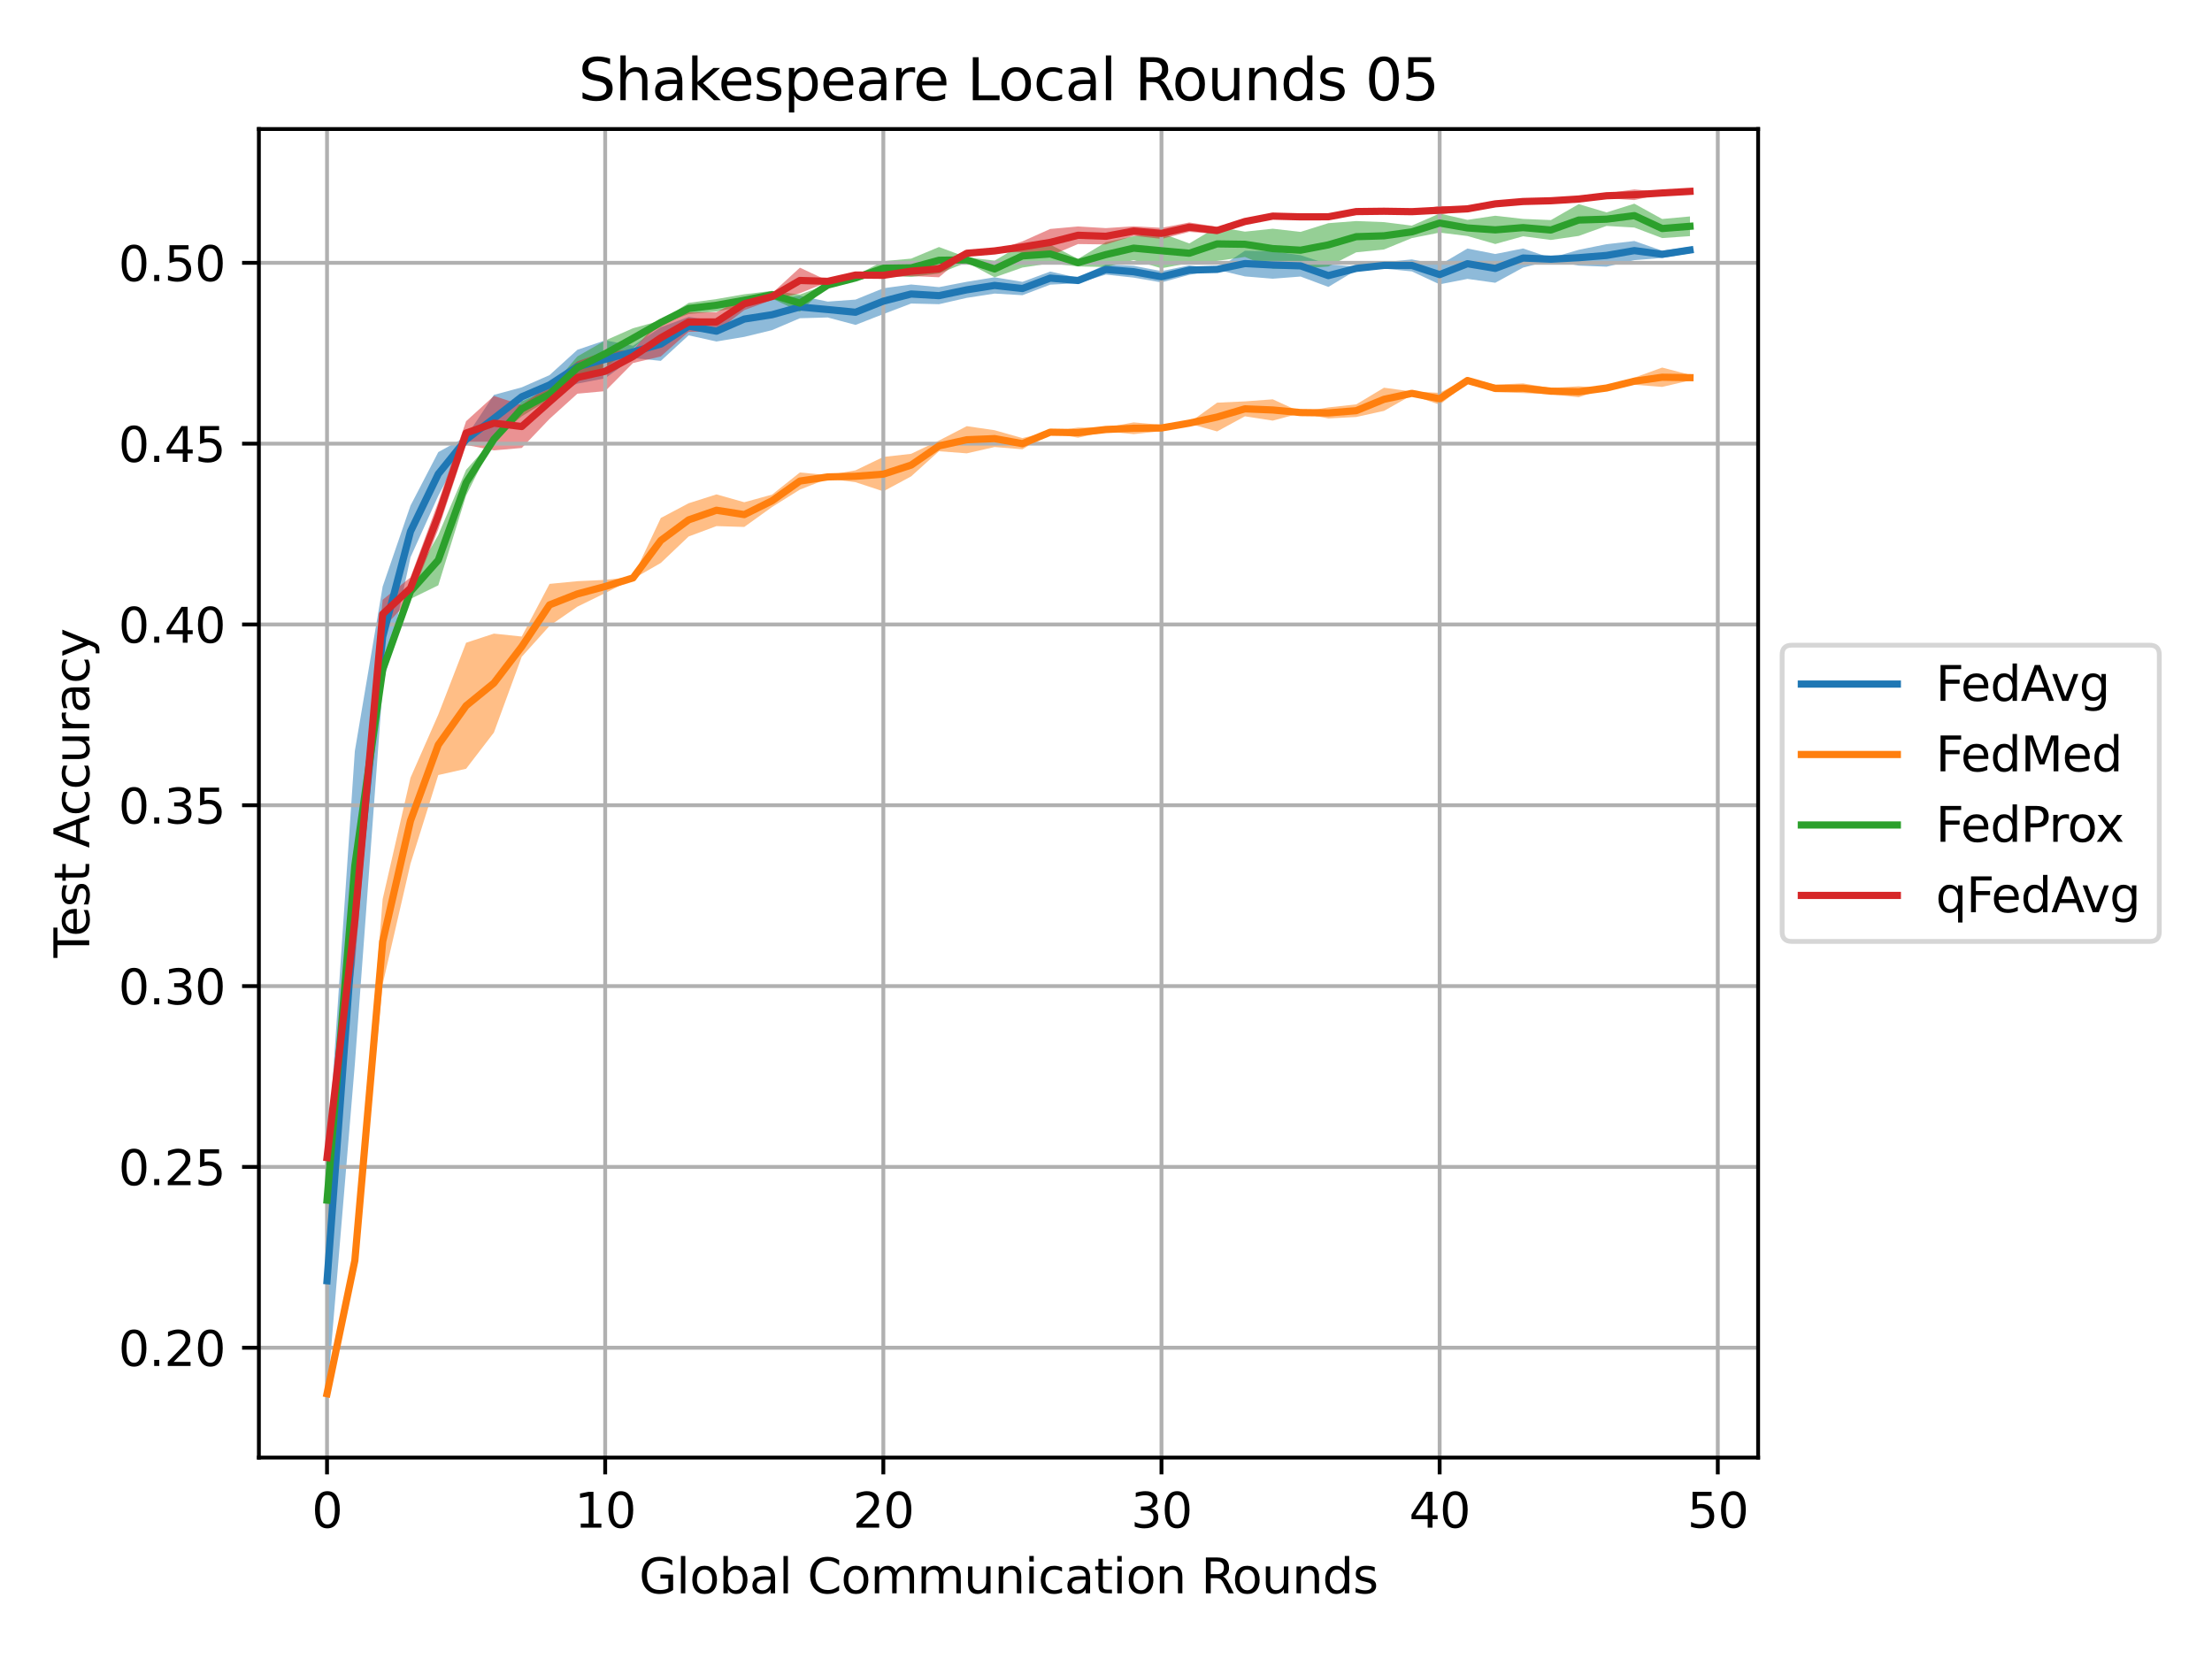 <?xml version="1.0" encoding="utf-8" standalone="no"?>
<!DOCTYPE svg PUBLIC "-//W3C//DTD SVG 1.1//EN"
  "http://www.w3.org/Graphics/SVG/1.1/DTD/svg11.dtd">
<svg height="345.6pt" version="1.1" viewBox="0 0 460.8 345.6" width="460.8pt" xmlns="http://www.w3.org/2000/svg" xmlns:xlink="http://www.w3.org/1999/xlink">
 <defs>
  <style type="text/css">*{stroke-linecap:butt;stroke-linejoin:round;}</style>
 </defs>
 <g id="figure_1">
  <g id="patch_1">
   <path d="M 0 345.6 
L 460.8 345.6 
L 460.8 0 
L 0 0 
z
" style="fill:#ffffff;"/>
  </g>
  <g id="axes_1">
   <g id="patch_2">
    <path d="M 53.93 303.64 
L 366.25 303.64 
L 366.25 26.88 
L 53.93 26.88 
z
" style="fill:#ffffff;"/>
   </g>
   <g id="PolyCollection_1">
    <path clip-path="url(#p794b66af65)" d="M 68.126 242.551 
L 68.126 291.06 
L 73.921 221.686 
L 79.715 143.175 
L 85.51 116.107 
L 91.304 103.294 
L 97.099 92.133 
L 102.893 92.06 
L 108.687 84.627 
L 114.482 82.232 
L 120.276 79.917 
L 126.071 78.81 
L 131.865 74.587 
L 137.66 75.177 
L 143.454 69.855 
L 149.248 71.144 
L 155.043 70.176 
L 160.837 68.771 
L 166.632 66.295 
L 172.426 66.135 
L 178.221 67.686 
L 184.015 65.429 
L 189.809 63.23 
L 195.604 63.369 
L 201.398 62.051 
L 207.193 61.155 
L 212.987 61.497 
L 218.782 59.299 
L 224.576 58.993 
L 230.371 57.202 
L 236.165 57.835 
L 241.959 58.833 
L 247.754 57.246 
L 253.548 56.197 
L 259.343 57.581 
L 265.137 58.061 
L 270.932 57.61 
L 276.726 59.772 
L 282.52 56.285 
L 288.315 55.957 
L 294.109 56.54 
L 299.904 59.233 
L 305.698 58.098 
L 311.493 58.906 
L 317.287 55.746 
L 323.081 54.254 
L 328.876 55.324 
L 334.67 55.557 
L 340.465 54.203 
L 346.259 53.729 
L 352.054 52.768 
L 352.054 51.407 
L 352.054 51.407 
L 346.259 52.222 
L 340.465 50.206 
L 334.67 50.868 
L 328.876 52.04 
L 323.081 53.737 
L 317.287 51.756 
L 311.493 52.914 
L 305.698 51.771 
L 299.904 55.178 
L 294.109 54.042 
L 288.315 54.618 
L 282.52 55.542 
L 276.726 55.054 
L 270.932 53.162 
L 265.137 52.346 
L 259.343 52.23 
L 253.548 56.037 
L 247.754 55.287 
L 241.959 56.474 
L 236.165 55.375 
L 230.371 55.076 
L 224.576 57.872 
L 218.782 56.569 
L 212.987 58.716 
L 207.193 57.763 
L 201.398 58.702 
L 195.604 59.816 
L 189.809 59.262 
L 184.015 60.049 
L 178.221 62.408 
L 172.426 62.83 
L 166.632 61.607 
L 160.837 62.349 
L 155.043 62.75 
L 149.248 66.841 
L 143.454 66.011 
L 137.66 68.181 
L 131.865 72.025 
L 126.071 70.896 
L 120.276 72.869 
L 114.482 78.14 
L 108.687 80.688 
L 102.893 82.261 
L 97.099 90.983 
L 91.304 94.179 
L 85.51 105.332 
L 79.715 122.186 
L 73.921 156.44 
L 68.126 242.551 
z
" style="fill:#1f77b4;fill-opacity:0.5;"/>
   </g>
   <g id="PolyCollection_2">
    <path clip-path="url(#p794b66af65)" d="M 68.126 289.618 
L 68.126 291.06 
L 73.921 264.545 
L 79.715 205.043 
L 85.51 179.941 
L 91.304 161.456 
L 97.099 160.146 
L 102.893 152.596 
L 108.687 136.819 
L 114.482 130.376 
L 120.276 126.38 
L 126.071 123.548 
L 131.865 120.606 
L 137.66 117.272 
L 143.454 111.761 
L 149.248 109.598 
L 155.043 109.773 
L 160.837 105.616 
L 166.632 101.998 
L 172.426 99.712 
L 178.221 100.454 
L 184.015 102.355 
L 189.809 99.239 
L 195.604 94.004 
L 201.398 94.441 
L 207.193 93.123 
L 212.987 93.596 
L 218.782 90.204 
L 224.576 91.179 
L 230.371 89.876 
L 236.165 90.437 
L 241.959 89.811 
L 247.754 88.245 
L 253.548 89.876 
L 259.343 86.724 
L 265.137 87.626 
L 270.932 86.069 
L 276.726 87.168 
L 282.52 86.869 
L 288.315 85.595 
L 294.109 82.326 
L 299.904 84.299 
L 305.698 79.727 
L 311.493 81.693 
L 317.287 81.882 
L 323.081 82.144 
L 328.876 82.749 
L 334.67 80.856 
L 340.465 80.15 
L 346.259 80.601 
L 352.054 79.261 
L 352.054 78.082 
L 352.054 78.082 
L 346.259 76.568 
L 340.465 78.672 
L 334.67 80.812 
L 328.876 80.47 
L 323.081 80.834 
L 317.287 79.873 
L 311.493 80.128 
L 305.698 78.795 
L 299.904 81.839 
L 294.109 81.555 
L 288.315 80.768 
L 282.52 84.241 
L 276.726 84.867 
L 270.932 85.821 
L 265.137 83.186 
L 259.343 83.615 
L 253.548 83.884 
L 247.754 88.049 
L 241.959 88.5 
L 236.165 87.991 
L 230.371 89.068 
L 224.576 89.075 
L 218.782 89.862 
L 212.987 91.259 
L 207.193 89.621 
L 201.398 88.777 
L 195.604 91.776 
L 189.809 94.535 
L 184.015 95.191 
L 178.221 97.979 
L 172.426 98.984 
L 166.632 98.423 
L 160.837 103.032 
L 155.043 104.626 
L 149.248 102.988 
L 143.454 104.837 
L 137.66 107.902 
L 131.865 120.184 
L 126.071 120.803 
L 120.276 121.072 
L 114.482 121.633 
L 108.687 132.604 
L 102.893 131.993 
L 97.099 133.893 
L 91.304 148.861 
L 85.51 162.017 
L 79.715 187.301 
L 73.921 260.614 
L 68.126 289.618 
z
" style="fill:#ff7f0e;fill-opacity:0.5;"/>
   </g>
   <g id="PolyCollection_3">
    <path clip-path="url(#p794b66af65)" d="M 68.126 243.476 
L 68.126 256.544 
L 73.921 182.707 
L 79.715 141.566 
L 85.51 124.763 
L 91.304 121.931 
L 97.099 103.228 
L 102.893 91.609 
L 108.687 86.724 
L 114.482 83.164 
L 120.276 78.934 
L 126.071 76.437 
L 131.865 72.564 
L 137.66 67.569 
L 143.454 65.429 
L 149.248 64.883 
L 155.043 63.791 
L 160.837 62.196 
L 166.632 64.934 
L 172.426 59.561 
L 178.221 58.411 
L 184.015 57.348 
L 189.809 57.704 
L 195.604 56.976 
L 201.398 54.669 
L 207.193 57.77 
L 212.987 55.739 
L 218.782 54.851 
L 224.576 55.506 
L 230.371 55.63 
L 236.165 54.188 
L 241.959 55.892 
L 247.754 54.792 
L 253.548 54.355 
L 259.343 53.526 
L 265.137 55.935 
L 270.932 55.935 
L 276.726 55.52 
L 282.52 52.565 
L 288.315 51.968 
L 294.109 49.601 
L 299.904 48.451 
L 305.698 49.165 
L 311.493 50.832 
L 317.287 49.223 
L 323.081 49.987 
L 328.876 49.15 
L 334.67 47.068 
L 340.465 47.403 
L 346.259 49.594 
L 352.054 49.194 
L 352.054 45.088 
L 352.054 45.088 
L 346.259 45.619 
L 340.465 42.43 
L 334.67 44.25 
L 328.876 42.525 
L 323.081 45.845 
L 317.287 45.605 
L 311.493 44.942 
L 305.698 45.801 
L 299.904 44.476 
L 294.109 47.002 
L 288.315 46.274 
L 282.52 46.049 
L 276.726 46.493 
L 270.932 48.306 
L 265.137 47.643 
L 259.343 48.255 
L 253.548 47.257 
L 247.754 50.715 
L 241.959 48.575 
L 236.165 49.194 
L 230.371 50.446 
L 224.576 53.933 
L 218.782 50.963 
L 212.987 50.883 
L 207.193 54.297 
L 201.398 53.606 
L 195.604 51.458 
L 189.809 53.875 
L 184.015 54.406 
L 178.221 57.391 
L 172.426 59.211 
L 166.632 61.359 
L 160.837 60.587 
L 155.043 61.301 
L 149.248 62.298 
L 143.454 63.099 
L 137.66 66.776 
L 131.865 68.377 
L 126.071 70.933 
L 120.276 74.253 
L 114.482 81.045 
L 108.687 83.615 
L 102.893 91.383 
L 97.099 97.877 
L 91.304 111.426 
L 85.51 121.669 
L 79.715 137.467 
L 73.921 177.917 
L 68.126 243.476 
z
" style="fill:#2ca02c;fill-opacity:0.5;"/>
   </g>
   <g id="PolyCollection_4">
    <path clip-path="url(#p794b66af65)" d="M 68.126 237.979 
L 68.126 244.306 
L 73.921 200.893 
L 79.715 130.922 
L 85.51 124.8 
L 91.304 110.261 
L 97.099 92.686 
L 102.893 93.822 
L 108.687 93.32 
L 114.482 87.262 
L 120.276 82.013 
L 126.071 81.482 
L 131.865 75.629 
L 137.66 74.253 
L 143.454 69.12 
L 149.248 69.091 
L 155.043 64.599 
L 160.837 62.48 
L 166.632 61.09 
L 172.426 58.746 
L 178.221 57.683 
L 184.015 57.77 
L 189.809 57.501 
L 195.604 57.763 
L 201.398 52.921 
L 207.193 52.332 
L 212.987 52.586 
L 218.782 53.285 
L 224.576 50.839 
L 230.371 50.919 
L 236.165 49.121 
L 241.959 49.776 
L 247.754 48.298 
L 253.548 48.772 
L 259.343 46.223 
L 265.137 45.168 
L 270.932 45.255 
L 276.726 45.233 
L 282.52 44.141 
L 288.315 44.352 
L 294.109 44.185 
L 299.904 44.709 
L 305.698 43.777 
L 311.493 42.845 
L 317.287 42.474 
L 323.081 42.088 
L 328.876 41.804 
L 334.67 41.295 
L 340.465 41.68 
L 346.259 40.385 
L 352.054 40.042 
L 352.054 39.693 
L 352.054 39.693 
L 346.259 40.006 
L 340.465 39.46 
L 334.67 40.261 
L 328.876 41.113 
L 323.081 41.557 
L 317.287 41.477 
L 311.493 42.088 
L 305.698 43.238 
L 299.904 42.882 
L 294.109 44.003 
L 288.315 43.661 
L 282.52 44.01 
L 276.726 45.088 
L 270.932 45.095 
L 265.137 44.877 
L 259.343 46.063 
L 253.548 47.25 
L 247.754 46.347 
L 241.959 47.461 
L 236.165 47.141 
L 230.371 47.519 
L 224.576 47.177 
L 218.782 47.694 
L 212.987 50.286 
L 207.193 52.208 
L 201.398 52.594 
L 195.604 54.261 
L 189.809 55.484 
L 184.015 56.933 
L 178.221 56.904 
L 172.426 58.469 
L 166.632 55.761 
L 160.837 61.075 
L 155.043 61.971 
L 149.248 65.036 
L 143.454 65.043 
L 137.66 66.484 
L 131.865 72.891 
L 126.071 73.204 
L 120.276 75.265 
L 114.482 80.142 
L 108.687 84.387 
L 102.893 82.479 
L 97.099 87.743 
L 91.304 104.568 
L 85.51 120.279 
L 79.715 124.938 
L 73.921 182.583 
L 68.126 237.979 
z
" style="fill:#d62728;fill-opacity:0.5;"/>
   </g>
   <g id="matplotlib.axis_1">
    <g id="xtick_1">
     <g id="line2d_1">
      <path clip-path="url(#p794b66af65)" d="M 68.126 303.64 
L 68.126 26.88 
" style="fill:none;stroke:#b0b0b0;stroke-linecap:square;stroke-width:0.8;"/>
     </g>
     <g id="line2d_2">
      <defs>
       <path d="M 0 0 
L 0 3.5 
" id="m7904951635" style="stroke:#000000;stroke-width:0.8;"/>
      </defs>
      <g>
       <use style="stroke:#000000;stroke-width:0.8;" x="68.126" xlink:href="#m7904951635" y="303.64"/>
      </g>
     </g>
     <g id="text_1">
      <!-- 0 -->
      <g transform="translate(64.945 318.238)scale(0.1 -0.1)">
       <defs>
        <path d="M 2034 4250 
Q 1547 4250 1301 3770 
Q 1056 3291 1056 2328 
Q 1056 1369 1301 889 
Q 1547 409 2034 409 
Q 2525 409 2770 889 
Q 3016 1369 3016 2328 
Q 3016 3291 2770 3770 
Q 2525 4250 2034 4250 
z
M 2034 4750 
Q 2819 4750 3233 4129 
Q 3647 3509 3647 2328 
Q 3647 1150 3233 529 
Q 2819 -91 2034 -91 
Q 1250 -91 836 529 
Q 422 1150 422 2328 
Q 422 3509 836 4129 
Q 1250 4750 2034 4750 
z
" id="DejaVuSans-30" transform="scale(0.016)"/>
       </defs>
       <use xlink:href="#DejaVuSans-30"/>
      </g>
     </g>
    </g>
    <g id="xtick_2">
     <g id="line2d_3">
      <path clip-path="url(#p794b66af65)" d="M 126.071 303.64 
L 126.071 26.88 
" style="fill:none;stroke:#b0b0b0;stroke-linecap:square;stroke-width:0.8;"/>
     </g>
     <g id="line2d_4">
      <g>
       <use style="stroke:#000000;stroke-width:0.8;" x="126.071" xlink:href="#m7904951635" y="303.64"/>
      </g>
     </g>
     <g id="text_2">
      <!-- 10 -->
      <g transform="translate(119.708 318.238)scale(0.1 -0.1)">
       <defs>
        <path d="M 794 531 
L 1825 531 
L 1825 4091 
L 703 3866 
L 703 4441 
L 1819 4666 
L 2450 4666 
L 2450 531 
L 3481 531 
L 3481 0 
L 794 0 
L 794 531 
z
" id="DejaVuSans-31" transform="scale(0.016)"/>
       </defs>
       <use xlink:href="#DejaVuSans-31"/>
       <use x="63.623" xlink:href="#DejaVuSans-30"/>
      </g>
     </g>
    </g>
    <g id="xtick_3">
     <g id="line2d_5">
      <path clip-path="url(#p794b66af65)" d="M 184.015 303.64 
L 184.015 26.88 
" style="fill:none;stroke:#b0b0b0;stroke-linecap:square;stroke-width:0.8;"/>
     </g>
     <g id="line2d_6">
      <g>
       <use style="stroke:#000000;stroke-width:0.8;" x="184.015" xlink:href="#m7904951635" y="303.64"/>
      </g>
     </g>
     <g id="text_3">
      <!-- 20 -->
      <g transform="translate(177.653 318.238)scale(0.1 -0.1)">
       <defs>
        <path d="M 1228 531 
L 3431 531 
L 3431 0 
L 469 0 
L 469 531 
Q 828 903 1448 1529 
Q 2069 2156 2228 2338 
Q 2531 2678 2651 2914 
Q 2772 3150 2772 3378 
Q 2772 3750 2511 3984 
Q 2250 4219 1831 4219 
Q 1534 4219 1204 4116 
Q 875 4013 500 3803 
L 500 4441 
Q 881 4594 1212 4672 
Q 1544 4750 1819 4750 
Q 2544 4750 2975 4387 
Q 3406 4025 3406 3419 
Q 3406 3131 3298 2873 
Q 3191 2616 2906 2266 
Q 2828 2175 2409 1742 
Q 1991 1309 1228 531 
z
" id="DejaVuSans-32" transform="scale(0.016)"/>
       </defs>
       <use xlink:href="#DejaVuSans-32"/>
       <use x="63.623" xlink:href="#DejaVuSans-30"/>
      </g>
     </g>
    </g>
    <g id="xtick_4">
     <g id="line2d_7">
      <path clip-path="url(#p794b66af65)" d="M 241.959 303.64 
L 241.959 26.88 
" style="fill:none;stroke:#b0b0b0;stroke-linecap:square;stroke-width:0.8;"/>
     </g>
     <g id="line2d_8">
      <g>
       <use style="stroke:#000000;stroke-width:0.8;" x="241.959" xlink:href="#m7904951635" y="303.64"/>
      </g>
     </g>
     <g id="text_4">
      <!-- 30 -->
      <g transform="translate(235.597 318.238)scale(0.1 -0.1)">
       <defs>
        <path d="M 2597 2516 
Q 3050 2419 3304 2112 
Q 3559 1806 3559 1356 
Q 3559 666 3084 287 
Q 2609 -91 1734 -91 
Q 1441 -91 1130 -33 
Q 819 25 488 141 
L 488 750 
Q 750 597 1062 519 
Q 1375 441 1716 441 
Q 2309 441 2620 675 
Q 2931 909 2931 1356 
Q 2931 1769 2642 2001 
Q 2353 2234 1838 2234 
L 1294 2234 
L 1294 2753 
L 1863 2753 
Q 2328 2753 2575 2939 
Q 2822 3125 2822 3475 
Q 2822 3834 2567 4026 
Q 2313 4219 1838 4219 
Q 1578 4219 1281 4162 
Q 984 4106 628 3988 
L 628 4550 
Q 988 4650 1302 4700 
Q 1616 4750 1894 4750 
Q 2613 4750 3031 4423 
Q 3450 4097 3450 3541 
Q 3450 3153 3228 2886 
Q 3006 2619 2597 2516 
z
" id="DejaVuSans-33" transform="scale(0.016)"/>
       </defs>
       <use xlink:href="#DejaVuSans-33"/>
       <use x="63.623" xlink:href="#DejaVuSans-30"/>
      </g>
     </g>
    </g>
    <g id="xtick_5">
     <g id="line2d_9">
      <path clip-path="url(#p794b66af65)" d="M 299.904 303.64 
L 299.904 26.88 
" style="fill:none;stroke:#b0b0b0;stroke-linecap:square;stroke-width:0.8;"/>
     </g>
     <g id="line2d_10">
      <g>
       <use style="stroke:#000000;stroke-width:0.8;" x="299.904" xlink:href="#m7904951635" y="303.64"/>
      </g>
     </g>
     <g id="text_5">
      <!-- 40 -->
      <g transform="translate(293.541 318.238)scale(0.1 -0.1)">
       <defs>
        <path d="M 2419 4116 
L 825 1625 
L 2419 1625 
L 2419 4116 
z
M 2253 4666 
L 3047 4666 
L 3047 1625 
L 3713 1625 
L 3713 1100 
L 3047 1100 
L 3047 0 
L 2419 0 
L 2419 1100 
L 313 1100 
L 313 1709 
L 2253 4666 
z
" id="DejaVuSans-34" transform="scale(0.016)"/>
       </defs>
       <use xlink:href="#DejaVuSans-34"/>
       <use x="63.623" xlink:href="#DejaVuSans-30"/>
      </g>
     </g>
    </g>
    <g id="xtick_6">
     <g id="line2d_11">
      <path clip-path="url(#p794b66af65)" d="M 357.848 303.64 
L 357.848 26.88 
" style="fill:none;stroke:#b0b0b0;stroke-linecap:square;stroke-width:0.8;"/>
     </g>
     <g id="line2d_12">
      <g>
       <use style="stroke:#000000;stroke-width:0.8;" x="357.848" xlink:href="#m7904951635" y="303.64"/>
      </g>
     </g>
     <g id="text_6">
      <!-- 50 -->
      <g transform="translate(351.486 318.238)scale(0.1 -0.1)">
       <defs>
        <path d="M 691 4666 
L 3169 4666 
L 3169 4134 
L 1269 4134 
L 1269 2991 
Q 1406 3038 1543 3061 
Q 1681 3084 1819 3084 
Q 2600 3084 3056 2656 
Q 3513 2228 3513 1497 
Q 3513 744 3044 326 
Q 2575 -91 1722 -91 
Q 1428 -91 1123 -41 
Q 819 9 494 109 
L 494 744 
Q 775 591 1075 516 
Q 1375 441 1709 441 
Q 2250 441 2565 725 
Q 2881 1009 2881 1497 
Q 2881 1984 2565 2268 
Q 2250 2553 1709 2553 
Q 1456 2553 1204 2497 
Q 953 2441 691 2322 
L 691 4666 
z
" id="DejaVuSans-35" transform="scale(0.016)"/>
       </defs>
       <use xlink:href="#DejaVuSans-35"/>
       <use x="63.623" xlink:href="#DejaVuSans-30"/>
      </g>
     </g>
    </g>
    <g id="text_7">
     <!-- Global Communication Rounds -->
     <g transform="translate(133.128 331.917)scale(0.1 -0.1)">
      <defs>
       <path d="M 3809 666 
L 3809 1919 
L 2778 1919 
L 2778 2438 
L 4434 2438 
L 4434 434 
Q 4069 175 3628 42 
Q 3188 -91 2688 -91 
Q 1594 -91 976 548 
Q 359 1188 359 2328 
Q 359 3472 976 4111 
Q 1594 4750 2688 4750 
Q 3144 4750 3555 4637 
Q 3966 4525 4313 4306 
L 4313 3634 
Q 3963 3931 3569 4081 
Q 3175 4231 2741 4231 
Q 1884 4231 1454 3753 
Q 1025 3275 1025 2328 
Q 1025 1384 1454 906 
Q 1884 428 2741 428 
Q 3075 428 3337 486 
Q 3600 544 3809 666 
z
" id="DejaVuSans-47" transform="scale(0.016)"/>
       <path d="M 603 4863 
L 1178 4863 
L 1178 0 
L 603 0 
L 603 4863 
z
" id="DejaVuSans-6c" transform="scale(0.016)"/>
       <path d="M 1959 3097 
Q 1497 3097 1228 2736 
Q 959 2375 959 1747 
Q 959 1119 1226 758 
Q 1494 397 1959 397 
Q 2419 397 2687 759 
Q 2956 1122 2956 1747 
Q 2956 2369 2687 2733 
Q 2419 3097 1959 3097 
z
M 1959 3584 
Q 2709 3584 3137 3096 
Q 3566 2609 3566 1747 
Q 3566 888 3137 398 
Q 2709 -91 1959 -91 
Q 1206 -91 779 398 
Q 353 888 353 1747 
Q 353 2609 779 3096 
Q 1206 3584 1959 3584 
z
" id="DejaVuSans-6f" transform="scale(0.016)"/>
       <path d="M 3116 1747 
Q 3116 2381 2855 2742 
Q 2594 3103 2138 3103 
Q 1681 3103 1420 2742 
Q 1159 2381 1159 1747 
Q 1159 1113 1420 752 
Q 1681 391 2138 391 
Q 2594 391 2855 752 
Q 3116 1113 3116 1747 
z
M 1159 2969 
Q 1341 3281 1617 3432 
Q 1894 3584 2278 3584 
Q 2916 3584 3314 3078 
Q 3713 2572 3713 1747 
Q 3713 922 3314 415 
Q 2916 -91 2278 -91 
Q 1894 -91 1617 61 
Q 1341 213 1159 525 
L 1159 0 
L 581 0 
L 581 4863 
L 1159 4863 
L 1159 2969 
z
" id="DejaVuSans-62" transform="scale(0.016)"/>
       <path d="M 2194 1759 
Q 1497 1759 1228 1600 
Q 959 1441 959 1056 
Q 959 750 1161 570 
Q 1363 391 1709 391 
Q 2188 391 2477 730 
Q 2766 1069 2766 1631 
L 2766 1759 
L 2194 1759 
z
M 3341 1997 
L 3341 0 
L 2766 0 
L 2766 531 
Q 2569 213 2275 61 
Q 1981 -91 1556 -91 
Q 1019 -91 701 211 
Q 384 513 384 1019 
Q 384 1609 779 1909 
Q 1175 2209 1959 2209 
L 2766 2209 
L 2766 2266 
Q 2766 2663 2505 2880 
Q 2244 3097 1772 3097 
Q 1472 3097 1187 3025 
Q 903 2953 641 2809 
L 641 3341 
Q 956 3463 1253 3523 
Q 1550 3584 1831 3584 
Q 2591 3584 2966 3190 
Q 3341 2797 3341 1997 
z
" id="DejaVuSans-61" transform="scale(0.016)"/>
       <path id="DejaVuSans-20" transform="scale(0.016)"/>
       <path d="M 4122 4306 
L 4122 3641 
Q 3803 3938 3442 4084 
Q 3081 4231 2675 4231 
Q 1875 4231 1450 3742 
Q 1025 3253 1025 2328 
Q 1025 1406 1450 917 
Q 1875 428 2675 428 
Q 3081 428 3442 575 
Q 3803 722 4122 1019 
L 4122 359 
Q 3791 134 3420 21 
Q 3050 -91 2638 -91 
Q 1578 -91 968 557 
Q 359 1206 359 2328 
Q 359 3453 968 4101 
Q 1578 4750 2638 4750 
Q 3056 4750 3426 4639 
Q 3797 4528 4122 4306 
z
" id="DejaVuSans-43" transform="scale(0.016)"/>
       <path d="M 3328 2828 
Q 3544 3216 3844 3400 
Q 4144 3584 4550 3584 
Q 5097 3584 5394 3201 
Q 5691 2819 5691 2113 
L 5691 0 
L 5113 0 
L 5113 2094 
Q 5113 2597 4934 2840 
Q 4756 3084 4391 3084 
Q 3944 3084 3684 2787 
Q 3425 2491 3425 1978 
L 3425 0 
L 2847 0 
L 2847 2094 
Q 2847 2600 2669 2842 
Q 2491 3084 2119 3084 
Q 1678 3084 1418 2786 
Q 1159 2488 1159 1978 
L 1159 0 
L 581 0 
L 581 3500 
L 1159 3500 
L 1159 2956 
Q 1356 3278 1631 3431 
Q 1906 3584 2284 3584 
Q 2666 3584 2933 3390 
Q 3200 3197 3328 2828 
z
" id="DejaVuSans-6d" transform="scale(0.016)"/>
       <path d="M 544 1381 
L 544 3500 
L 1119 3500 
L 1119 1403 
Q 1119 906 1312 657 
Q 1506 409 1894 409 
Q 2359 409 2629 706 
Q 2900 1003 2900 1516 
L 2900 3500 
L 3475 3500 
L 3475 0 
L 2900 0 
L 2900 538 
Q 2691 219 2414 64 
Q 2138 -91 1772 -91 
Q 1169 -91 856 284 
Q 544 659 544 1381 
z
M 1991 3584 
L 1991 3584 
z
" id="DejaVuSans-75" transform="scale(0.016)"/>
       <path d="M 3513 2113 
L 3513 0 
L 2938 0 
L 2938 2094 
Q 2938 2591 2744 2837 
Q 2550 3084 2163 3084 
Q 1697 3084 1428 2787 
Q 1159 2491 1159 1978 
L 1159 0 
L 581 0 
L 581 3500 
L 1159 3500 
L 1159 2956 
Q 1366 3272 1645 3428 
Q 1925 3584 2291 3584 
Q 2894 3584 3203 3211 
Q 3513 2838 3513 2113 
z
" id="DejaVuSans-6e" transform="scale(0.016)"/>
       <path d="M 603 3500 
L 1178 3500 
L 1178 0 
L 603 0 
L 603 3500 
z
M 603 4863 
L 1178 4863 
L 1178 4134 
L 603 4134 
L 603 4863 
z
" id="DejaVuSans-69" transform="scale(0.016)"/>
       <path d="M 3122 3366 
L 3122 2828 
Q 2878 2963 2633 3030 
Q 2388 3097 2138 3097 
Q 1578 3097 1268 2742 
Q 959 2388 959 1747 
Q 959 1106 1268 751 
Q 1578 397 2138 397 
Q 2388 397 2633 464 
Q 2878 531 3122 666 
L 3122 134 
Q 2881 22 2623 -34 
Q 2366 -91 2075 -91 
Q 1284 -91 818 406 
Q 353 903 353 1747 
Q 353 2603 823 3093 
Q 1294 3584 2113 3584 
Q 2378 3584 2631 3529 
Q 2884 3475 3122 3366 
z
" id="DejaVuSans-63" transform="scale(0.016)"/>
       <path d="M 1172 4494 
L 1172 3500 
L 2356 3500 
L 2356 3053 
L 1172 3053 
L 1172 1153 
Q 1172 725 1289 603 
Q 1406 481 1766 481 
L 2356 481 
L 2356 0 
L 1766 0 
Q 1100 0 847 248 
Q 594 497 594 1153 
L 594 3053 
L 172 3053 
L 172 3500 
L 594 3500 
L 594 4494 
L 1172 4494 
z
" id="DejaVuSans-74" transform="scale(0.016)"/>
       <path d="M 2841 2188 
Q 3044 2119 3236 1894 
Q 3428 1669 3622 1275 
L 4263 0 
L 3584 0 
L 2988 1197 
Q 2756 1666 2539 1819 
Q 2322 1972 1947 1972 
L 1259 1972 
L 1259 0 
L 628 0 
L 628 4666 
L 2053 4666 
Q 2853 4666 3247 4331 
Q 3641 3997 3641 3322 
Q 3641 2881 3436 2590 
Q 3231 2300 2841 2188 
z
M 1259 4147 
L 1259 2491 
L 2053 2491 
Q 2509 2491 2742 2702 
Q 2975 2913 2975 3322 
Q 2975 3731 2742 3939 
Q 2509 4147 2053 4147 
L 1259 4147 
z
" id="DejaVuSans-52" transform="scale(0.016)"/>
       <path d="M 2906 2969 
L 2906 4863 
L 3481 4863 
L 3481 0 
L 2906 0 
L 2906 525 
Q 2725 213 2448 61 
Q 2172 -91 1784 -91 
Q 1150 -91 751 415 
Q 353 922 353 1747 
Q 353 2572 751 3078 
Q 1150 3584 1784 3584 
Q 2172 3584 2448 3432 
Q 2725 3281 2906 2969 
z
M 947 1747 
Q 947 1113 1208 752 
Q 1469 391 1925 391 
Q 2381 391 2643 752 
Q 2906 1113 2906 1747 
Q 2906 2381 2643 2742 
Q 2381 3103 1925 3103 
Q 1469 3103 1208 2742 
Q 947 2381 947 1747 
z
" id="DejaVuSans-64" transform="scale(0.016)"/>
       <path d="M 2834 3397 
L 2834 2853 
Q 2591 2978 2328 3040 
Q 2066 3103 1784 3103 
Q 1356 3103 1142 2972 
Q 928 2841 928 2578 
Q 928 2378 1081 2264 
Q 1234 2150 1697 2047 
L 1894 2003 
Q 2506 1872 2764 1633 
Q 3022 1394 3022 966 
Q 3022 478 2636 193 
Q 2250 -91 1575 -91 
Q 1294 -91 989 -36 
Q 684 19 347 128 
L 347 722 
Q 666 556 975 473 
Q 1284 391 1588 391 
Q 1994 391 2212 530 
Q 2431 669 2431 922 
Q 2431 1156 2273 1281 
Q 2116 1406 1581 1522 
L 1381 1569 
Q 847 1681 609 1914 
Q 372 2147 372 2553 
Q 372 3047 722 3315 
Q 1072 3584 1716 3584 
Q 2034 3584 2315 3537 
Q 2597 3491 2834 3397 
z
" id="DejaVuSans-73" transform="scale(0.016)"/>
      </defs>
      <use xlink:href="#DejaVuSans-47"/>
      <use x="77.49" xlink:href="#DejaVuSans-6c"/>
      <use x="105.273" xlink:href="#DejaVuSans-6f"/>
      <use x="166.455" xlink:href="#DejaVuSans-62"/>
      <use x="229.932" xlink:href="#DejaVuSans-61"/>
      <use x="291.211" xlink:href="#DejaVuSans-6c"/>
      <use x="318.994" xlink:href="#DejaVuSans-20"/>
      <use x="350.781" xlink:href="#DejaVuSans-43"/>
      <use x="420.605" xlink:href="#DejaVuSans-6f"/>
      <use x="481.787" xlink:href="#DejaVuSans-6d"/>
      <use x="579.199" xlink:href="#DejaVuSans-6d"/>
      <use x="676.611" xlink:href="#DejaVuSans-75"/>
      <use x="739.99" xlink:href="#DejaVuSans-6e"/>
      <use x="803.369" xlink:href="#DejaVuSans-69"/>
      <use x="831.152" xlink:href="#DejaVuSans-63"/>
      <use x="886.133" xlink:href="#DejaVuSans-61"/>
      <use x="947.412" xlink:href="#DejaVuSans-74"/>
      <use x="986.621" xlink:href="#DejaVuSans-69"/>
      <use x="1014.404" xlink:href="#DejaVuSans-6f"/>
      <use x="1075.586" xlink:href="#DejaVuSans-6e"/>
      <use x="1138.965" xlink:href="#DejaVuSans-20"/>
      <use x="1170.752" xlink:href="#DejaVuSans-52"/>
      <use x="1235.734" xlink:href="#DejaVuSans-6f"/>
      <use x="1296.916" xlink:href="#DejaVuSans-75"/>
      <use x="1360.295" xlink:href="#DejaVuSans-6e"/>
      <use x="1423.674" xlink:href="#DejaVuSans-64"/>
      <use x="1487.15" xlink:href="#DejaVuSans-73"/>
     </g>
    </g>
   </g>
   <g id="matplotlib.axis_2">
    <g id="ytick_1">
     <g id="line2d_13">
      <path clip-path="url(#p794b66af65)" d="M 53.93 280.755 
L 366.25 280.755 
" style="fill:none;stroke:#b0b0b0;stroke-linecap:square;stroke-width:0.8;"/>
     </g>
     <g id="line2d_14">
      <defs>
       <path d="M 0 0 
L -3.5 0 
" id="me17f190b9a" style="stroke:#000000;stroke-width:0.8;"/>
      </defs>
      <g>
       <use style="stroke:#000000;stroke-width:0.8;" x="53.93" xlink:href="#me17f190b9a" y="280.755"/>
      </g>
     </g>
     <g id="text_8">
      <!-- 0.20 -->
      <g transform="translate(24.664 284.555)scale(0.1 -0.1)">
       <defs>
        <path d="M 684 794 
L 1344 794 
L 1344 0 
L 684 0 
L 684 794 
z
" id="DejaVuSans-2e" transform="scale(0.016)"/>
       </defs>
       <use xlink:href="#DejaVuSans-30"/>
       <use x="63.623" xlink:href="#DejaVuSans-2e"/>
       <use x="95.41" xlink:href="#DejaVuSans-32"/>
       <use x="159.033" xlink:href="#DejaVuSans-30"/>
      </g>
     </g>
    </g>
    <g id="ytick_2">
     <g id="line2d_15">
      <path clip-path="url(#p794b66af65)" d="M 53.93 243.088 
L 366.25 243.088 
" style="fill:none;stroke:#b0b0b0;stroke-linecap:square;stroke-width:0.8;"/>
     </g>
     <g id="line2d_16">
      <g>
       <use style="stroke:#000000;stroke-width:0.8;" x="53.93" xlink:href="#me17f190b9a" y="243.088"/>
      </g>
     </g>
     <g id="text_9">
      <!-- 0.25 -->
      <g transform="translate(24.664 246.887)scale(0.1 -0.1)">
       <use xlink:href="#DejaVuSans-30"/>
       <use x="63.623" xlink:href="#DejaVuSans-2e"/>
       <use x="95.41" xlink:href="#DejaVuSans-32"/>
       <use x="159.033" xlink:href="#DejaVuSans-35"/>
      </g>
     </g>
    </g>
    <g id="ytick_3">
     <g id="line2d_17">
      <path clip-path="url(#p794b66af65)" d="M 53.93 205.421 
L 366.25 205.421 
" style="fill:none;stroke:#b0b0b0;stroke-linecap:square;stroke-width:0.8;"/>
     </g>
     <g id="line2d_18">
      <g>
       <use style="stroke:#000000;stroke-width:0.8;" x="53.93" xlink:href="#me17f190b9a" y="205.421"/>
      </g>
     </g>
     <g id="text_10">
      <!-- 0.30 -->
      <g transform="translate(24.664 209.22)scale(0.1 -0.1)">
       <use xlink:href="#DejaVuSans-30"/>
       <use x="63.623" xlink:href="#DejaVuSans-2e"/>
       <use x="95.41" xlink:href="#DejaVuSans-33"/>
       <use x="159.033" xlink:href="#DejaVuSans-30"/>
      </g>
     </g>
    </g>
    <g id="ytick_4">
     <g id="line2d_19">
      <path clip-path="url(#p794b66af65)" d="M 53.93 167.754 
L 366.25 167.754 
" style="fill:none;stroke:#b0b0b0;stroke-linecap:square;stroke-width:0.8;"/>
     </g>
     <g id="line2d_20">
      <g>
       <use style="stroke:#000000;stroke-width:0.8;" x="53.93" xlink:href="#me17f190b9a" y="167.754"/>
      </g>
     </g>
     <g id="text_11">
      <!-- 0.35 -->
      <g transform="translate(24.664 171.553)scale(0.1 -0.1)">
       <use xlink:href="#DejaVuSans-30"/>
       <use x="63.623" xlink:href="#DejaVuSans-2e"/>
       <use x="95.41" xlink:href="#DejaVuSans-33"/>
       <use x="159.033" xlink:href="#DejaVuSans-35"/>
      </g>
     </g>
    </g>
    <g id="ytick_5">
     <g id="line2d_21">
      <path clip-path="url(#p794b66af65)" d="M 53.93 130.087 
L 366.25 130.087 
" style="fill:none;stroke:#b0b0b0;stroke-linecap:square;stroke-width:0.8;"/>
     </g>
     <g id="line2d_22">
      <g>
       <use style="stroke:#000000;stroke-width:0.8;" x="53.93" xlink:href="#me17f190b9a" y="130.087"/>
      </g>
     </g>
     <g id="text_12">
      <!-- 0.40 -->
      <g transform="translate(24.664 133.886)scale(0.1 -0.1)">
       <use xlink:href="#DejaVuSans-30"/>
       <use x="63.623" xlink:href="#DejaVuSans-2e"/>
       <use x="95.41" xlink:href="#DejaVuSans-34"/>
       <use x="159.033" xlink:href="#DejaVuSans-30"/>
      </g>
     </g>
    </g>
    <g id="ytick_6">
     <g id="line2d_23">
      <path clip-path="url(#p794b66af65)" d="M 53.93 92.419 
L 366.25 92.419 
" style="fill:none;stroke:#b0b0b0;stroke-linecap:square;stroke-width:0.8;"/>
     </g>
     <g id="line2d_24">
      <g>
       <use style="stroke:#000000;stroke-width:0.8;" x="53.93" xlink:href="#me17f190b9a" y="92.419"/>
      </g>
     </g>
     <g id="text_13">
      <!-- 0.45 -->
      <g transform="translate(24.664 96.219)scale(0.1 -0.1)">
       <use xlink:href="#DejaVuSans-30"/>
       <use x="63.623" xlink:href="#DejaVuSans-2e"/>
       <use x="95.41" xlink:href="#DejaVuSans-34"/>
       <use x="159.033" xlink:href="#DejaVuSans-35"/>
      </g>
     </g>
    </g>
    <g id="ytick_7">
     <g id="line2d_25">
      <path clip-path="url(#p794b66af65)" d="M 53.93 54.752 
L 366.25 54.752 
" style="fill:none;stroke:#b0b0b0;stroke-linecap:square;stroke-width:0.8;"/>
     </g>
     <g id="line2d_26">
      <g>
       <use style="stroke:#000000;stroke-width:0.8;" x="53.93" xlink:href="#me17f190b9a" y="54.752"/>
      </g>
     </g>
     <g id="text_14">
      <!-- 0.50 -->
      <g transform="translate(24.664 58.551)scale(0.1 -0.1)">
       <use xlink:href="#DejaVuSans-30"/>
       <use x="63.623" xlink:href="#DejaVuSans-2e"/>
       <use x="95.41" xlink:href="#DejaVuSans-35"/>
       <use x="159.033" xlink:href="#DejaVuSans-30"/>
      </g>
     </g>
    </g>
    <g id="text_15">
     <!-- Test Accuracy -->
     <g transform="translate(18.585 199.523)rotate(-90)scale(0.1 -0.1)">
      <defs>
       <path d="M -19 4666 
L 3928 4666 
L 3928 4134 
L 2272 4134 
L 2272 0 
L 1638 0 
L 1638 4134 
L -19 4134 
L -19 4666 
z
" id="DejaVuSans-54" transform="scale(0.016)"/>
       <path d="M 3597 1894 
L 3597 1613 
L 953 1613 
Q 991 1019 1311 708 
Q 1631 397 2203 397 
Q 2534 397 2845 478 
Q 3156 559 3463 722 
L 3463 178 
Q 3153 47 2828 -22 
Q 2503 -91 2169 -91 
Q 1331 -91 842 396 
Q 353 884 353 1716 
Q 353 2575 817 3079 
Q 1281 3584 2069 3584 
Q 2775 3584 3186 3129 
Q 3597 2675 3597 1894 
z
M 3022 2063 
Q 3016 2534 2758 2815 
Q 2500 3097 2075 3097 
Q 1594 3097 1305 2825 
Q 1016 2553 972 2059 
L 3022 2063 
z
" id="DejaVuSans-65" transform="scale(0.016)"/>
       <path d="M 2188 4044 
L 1331 1722 
L 3047 1722 
L 2188 4044 
z
M 1831 4666 
L 2547 4666 
L 4325 0 
L 3669 0 
L 3244 1197 
L 1141 1197 
L 716 0 
L 50 0 
L 1831 4666 
z
" id="DejaVuSans-41" transform="scale(0.016)"/>
       <path d="M 2631 2963 
Q 2534 3019 2420 3045 
Q 2306 3072 2169 3072 
Q 1681 3072 1420 2755 
Q 1159 2438 1159 1844 
L 1159 0 
L 581 0 
L 581 3500 
L 1159 3500 
L 1159 2956 
Q 1341 3275 1631 3429 
Q 1922 3584 2338 3584 
Q 2397 3584 2469 3576 
Q 2541 3569 2628 3553 
L 2631 2963 
z
" id="DejaVuSans-72" transform="scale(0.016)"/>
       <path d="M 2059 -325 
Q 1816 -950 1584 -1140 
Q 1353 -1331 966 -1331 
L 506 -1331 
L 506 -850 
L 844 -850 
Q 1081 -850 1212 -737 
Q 1344 -625 1503 -206 
L 1606 56 
L 191 3500 
L 800 3500 
L 1894 763 
L 2988 3500 
L 3597 3500 
L 2059 -325 
z
" id="DejaVuSans-79" transform="scale(0.016)"/>
      </defs>
      <use xlink:href="#DejaVuSans-54"/>
      <use x="44.084" xlink:href="#DejaVuSans-65"/>
      <use x="105.607" xlink:href="#DejaVuSans-73"/>
      <use x="157.707" xlink:href="#DejaVuSans-74"/>
      <use x="196.916" xlink:href="#DejaVuSans-20"/>
      <use x="228.703" xlink:href="#DejaVuSans-41"/>
      <use x="295.361" xlink:href="#DejaVuSans-63"/>
      <use x="350.342" xlink:href="#DejaVuSans-63"/>
      <use x="405.322" xlink:href="#DejaVuSans-75"/>
      <use x="468.701" xlink:href="#DejaVuSans-72"/>
      <use x="509.814" xlink:href="#DejaVuSans-61"/>
      <use x="571.094" xlink:href="#DejaVuSans-63"/>
      <use x="626.074" xlink:href="#DejaVuSans-79"/>
     </g>
    </g>
   </g>
   <g id="line2d_27">
    <path clip-path="url(#p794b66af65)" d="M 68.126 266.806 
L 73.921 189.063 
L 79.715 132.681 
L 85.51 110.72 
L 91.304 98.736 
L 97.099 91.558 
L 102.893 87.161 
L 108.687 82.658 
L 114.482 80.186 
L 120.276 76.393 
L 126.071 74.853 
L 131.865 73.306 
L 137.66 71.679 
L 143.454 67.933 
L 149.248 68.993 
L 155.043 66.463 
L 160.837 65.56 
L 166.632 63.951 
L 172.426 64.482 
L 178.221 65.047 
L 184.015 62.739 
L 189.809 61.246 
L 195.604 61.592 
L 201.398 60.376 
L 207.193 59.459 
L 212.987 60.107 
L 218.782 57.934 
L 224.576 58.432 
L 230.371 56.139 
L 236.165 56.605 
L 241.959 57.653 
L 247.754 56.267 
L 253.548 56.117 
L 259.343 54.905 
L 265.137 55.204 
L 270.932 55.386 
L 276.726 57.413 
L 282.52 55.913 
L 288.315 55.287 
L 294.109 55.291 
L 299.904 57.206 
L 305.698 54.934 
L 311.493 55.91 
L 317.287 53.751 
L 323.081 53.995 
L 328.876 53.682 
L 334.67 53.212 
L 340.465 52.204 
L 346.259 52.976 
L 352.054 52.088 
" style="fill:none;stroke:#1f77b4;stroke-linecap:square;stroke-width:1.5;"/>
   </g>
   <g id="line2d_28">
    <path clip-path="url(#p794b66af65)" d="M 68.126 290.339 
L 73.921 262.579 
L 79.715 196.172 
L 85.51 170.979 
L 91.304 155.159 
L 97.099 147.019 
L 102.893 142.294 
L 108.687 134.712 
L 114.482 126.005 
L 120.276 123.726 
L 126.071 122.175 
L 131.865 120.395 
L 137.66 112.587 
L 143.454 108.299 
L 149.248 106.293 
L 155.043 107.2 
L 160.837 104.324 
L 166.632 100.21 
L 172.426 99.348 
L 178.221 99.217 
L 184.015 98.773 
L 189.809 96.887 
L 195.604 92.89 
L 201.398 91.609 
L 207.193 91.372 
L 212.987 92.428 
L 218.782 90.033 
L 224.576 90.127 
L 230.371 89.472 
L 236.165 89.214 
L 241.959 89.155 
L 247.754 88.147 
L 253.548 86.88 
L 259.343 85.169 
L 265.137 85.406 
L 270.932 85.945 
L 276.726 86.018 
L 282.52 85.555 
L 288.315 83.182 
L 294.109 81.941 
L 299.904 83.069 
L 305.698 79.261 
L 311.493 80.91 
L 317.287 80.878 
L 323.081 81.489 
L 328.876 81.609 
L 334.67 80.834 
L 340.465 79.411 
L 346.259 78.584 
L 352.054 78.672 
" style="fill:none;stroke:#ff7f0e;stroke-linecap:square;stroke-width:1.5;"/>
   </g>
   <g id="line2d_29">
    <path clip-path="url(#p794b66af65)" d="M 68.126 250.01 
L 73.921 180.312 
L 79.715 139.517 
L 85.51 123.216 
L 91.304 116.679 
L 97.099 100.553 
L 102.893 91.496 
L 108.687 85.169 
L 114.482 82.104 
L 120.276 76.593 
L 126.071 73.685 
L 131.865 70.47 
L 137.66 67.172 
L 143.454 64.264 
L 149.248 63.591 
L 155.043 62.546 
L 160.837 61.392 
L 166.632 63.146 
L 172.426 59.386 
L 178.221 57.901 
L 184.015 55.877 
L 189.809 55.79 
L 195.604 54.217 
L 201.398 54.137 
L 207.193 56.034 
L 212.987 53.311 
L 218.782 52.907 
L 224.576 54.72 
L 230.371 53.038 
L 236.165 51.691 
L 241.959 52.233 
L 247.754 52.754 
L 253.548 50.806 
L 259.343 50.89 
L 265.137 51.789 
L 270.932 52.12 
L 276.726 51.007 
L 282.52 49.307 
L 288.315 49.121 
L 294.109 48.302 
L 299.904 46.464 
L 305.698 47.483 
L 311.493 47.887 
L 317.287 47.414 
L 323.081 47.916 
L 328.876 45.838 
L 334.67 45.659 
L 340.465 44.917 
L 346.259 47.607 
L 352.054 47.141 
" style="fill:none;stroke:#2ca02c;stroke-linecap:square;stroke-width:1.5;"/>
   </g>
   <g id="line2d_30">
    <path clip-path="url(#p794b66af65)" d="M 68.126 241.143 
L 73.921 191.738 
L 79.715 127.93 
L 85.51 122.539 
L 91.304 107.414 
L 97.099 90.215 
L 102.893 88.151 
L 108.687 88.853 
L 114.482 83.702 
L 120.276 78.639 
L 126.071 77.343 
L 131.865 74.26 
L 137.66 70.369 
L 143.454 67.081 
L 149.248 67.063 
L 155.043 63.285 
L 160.837 61.778 
L 166.632 58.425 
L 172.426 58.607 
L 178.221 57.293 
L 184.015 57.351 
L 189.809 56.492 
L 195.604 56.012 
L 201.398 52.757 
L 207.193 52.27 
L 212.987 51.436 
L 218.782 50.49 
L 224.576 49.008 
L 230.371 49.219 
L 236.165 48.131 
L 241.959 48.619 
L 247.754 47.323 
L 253.548 48.011 
L 259.343 46.143 
L 265.137 45.022 
L 270.932 45.175 
L 276.726 45.16 
L 282.52 44.076 
L 288.315 44.007 
L 294.109 44.094 
L 299.904 43.795 
L 305.698 43.508 
L 311.493 42.467 
L 317.287 41.975 
L 323.081 41.822 
L 328.876 41.458 
L 334.67 40.778 
L 340.465 40.57 
L 346.259 40.195 
L 352.054 39.868 
" style="fill:none;stroke:#d62728;stroke-linecap:square;stroke-width:1.5;"/>
   </g>
   <g id="patch_3">
    <path d="M 53.93 303.64 
L 53.93 26.88 
" style="fill:none;stroke:#000000;stroke-linecap:square;stroke-linejoin:miter;stroke-width:0.8;"/>
   </g>
   <g id="patch_4">
    <path d="M 366.25 303.64 
L 366.25 26.88 
" style="fill:none;stroke:#000000;stroke-linecap:square;stroke-linejoin:miter;stroke-width:0.8;"/>
   </g>
   <g id="patch_5">
    <path d="M 53.93 303.64 
L 366.25 303.64 
" style="fill:none;stroke:#000000;stroke-linecap:square;stroke-linejoin:miter;stroke-width:0.8;"/>
   </g>
   <g id="patch_6">
    <path d="M 53.93 26.88 
L 366.25 26.88 
" style="fill:none;stroke:#000000;stroke-linecap:square;stroke-linejoin:miter;stroke-width:0.8;"/>
   </g>
   <g id="text_16">
    <!-- Shakespeare Local Rounds 05 -->
    <g transform="translate(120.508 20.88)scale(0.12 -0.12)">
     <defs>
      <path d="M 3425 4513 
L 3425 3897 
Q 3066 4069 2747 4153 
Q 2428 4238 2131 4238 
Q 1616 4238 1336 4038 
Q 1056 3838 1056 3469 
Q 1056 3159 1242 3001 
Q 1428 2844 1947 2747 
L 2328 2669 
Q 3034 2534 3370 2195 
Q 3706 1856 3706 1288 
Q 3706 609 3251 259 
Q 2797 -91 1919 -91 
Q 1588 -91 1214 -16 
Q 841 59 441 206 
L 441 856 
Q 825 641 1194 531 
Q 1563 422 1919 422 
Q 2459 422 2753 634 
Q 3047 847 3047 1241 
Q 3047 1584 2836 1778 
Q 2625 1972 2144 2069 
L 1759 2144 
Q 1053 2284 737 2584 
Q 422 2884 422 3419 
Q 422 4038 858 4394 
Q 1294 4750 2059 4750 
Q 2388 4750 2728 4690 
Q 3069 4631 3425 4513 
z
" id="DejaVuSans-53" transform="scale(0.016)"/>
      <path d="M 3513 2113 
L 3513 0 
L 2938 0 
L 2938 2094 
Q 2938 2591 2744 2837 
Q 2550 3084 2163 3084 
Q 1697 3084 1428 2787 
Q 1159 2491 1159 1978 
L 1159 0 
L 581 0 
L 581 4863 
L 1159 4863 
L 1159 2956 
Q 1366 3272 1645 3428 
Q 1925 3584 2291 3584 
Q 2894 3584 3203 3211 
Q 3513 2838 3513 2113 
z
" id="DejaVuSans-68" transform="scale(0.016)"/>
      <path d="M 581 4863 
L 1159 4863 
L 1159 1991 
L 2875 3500 
L 3609 3500 
L 1753 1863 
L 3688 0 
L 2938 0 
L 1159 1709 
L 1159 0 
L 581 0 
L 581 4863 
z
" id="DejaVuSans-6b" transform="scale(0.016)"/>
      <path d="M 1159 525 
L 1159 -1331 
L 581 -1331 
L 581 3500 
L 1159 3500 
L 1159 2969 
Q 1341 3281 1617 3432 
Q 1894 3584 2278 3584 
Q 2916 3584 3314 3078 
Q 3713 2572 3713 1747 
Q 3713 922 3314 415 
Q 2916 -91 2278 -91 
Q 1894 -91 1617 61 
Q 1341 213 1159 525 
z
M 3116 1747 
Q 3116 2381 2855 2742 
Q 2594 3103 2138 3103 
Q 1681 3103 1420 2742 
Q 1159 2381 1159 1747 
Q 1159 1113 1420 752 
Q 1681 391 2138 391 
Q 2594 391 2855 752 
Q 3116 1113 3116 1747 
z
" id="DejaVuSans-70" transform="scale(0.016)"/>
      <path d="M 628 4666 
L 1259 4666 
L 1259 531 
L 3531 531 
L 3531 0 
L 628 0 
L 628 4666 
z
" id="DejaVuSans-4c" transform="scale(0.016)"/>
     </defs>
     <use xlink:href="#DejaVuSans-53"/>
     <use x="63.477" xlink:href="#DejaVuSans-68"/>
     <use x="126.855" xlink:href="#DejaVuSans-61"/>
     <use x="188.135" xlink:href="#DejaVuSans-6b"/>
     <use x="242.42" xlink:href="#DejaVuSans-65"/>
     <use x="303.943" xlink:href="#DejaVuSans-73"/>
     <use x="356.043" xlink:href="#DejaVuSans-70"/>
     <use x="419.52" xlink:href="#DejaVuSans-65"/>
     <use x="481.043" xlink:href="#DejaVuSans-61"/>
     <use x="542.322" xlink:href="#DejaVuSans-72"/>
     <use x="581.186" xlink:href="#DejaVuSans-65"/>
     <use x="642.709" xlink:href="#DejaVuSans-20"/>
     <use x="674.496" xlink:href="#DejaVuSans-4c"/>
     <use x="728.459" xlink:href="#DejaVuSans-6f"/>
     <use x="789.641" xlink:href="#DejaVuSans-63"/>
     <use x="844.621" xlink:href="#DejaVuSans-61"/>
     <use x="905.9" xlink:href="#DejaVuSans-6c"/>
     <use x="933.684" xlink:href="#DejaVuSans-20"/>
     <use x="965.471" xlink:href="#DejaVuSans-52"/>
     <use x="1030.453" xlink:href="#DejaVuSans-6f"/>
     <use x="1091.635" xlink:href="#DejaVuSans-75"/>
     <use x="1155.014" xlink:href="#DejaVuSans-6e"/>
     <use x="1218.393" xlink:href="#DejaVuSans-64"/>
     <use x="1281.869" xlink:href="#DejaVuSans-73"/>
     <use x="1333.969" xlink:href="#DejaVuSans-20"/>
     <use x="1365.756" xlink:href="#DejaVuSans-30"/>
     <use x="1429.379" xlink:href="#DejaVuSans-35"/>
    </g>
   </g>
   <g id="legend_1">
    <g id="patch_7">
     <path d="M 373.25 196.116 
L 447.822 196.116 
Q 449.822 196.116 449.822 194.116 
L 449.822 136.404 
Q 449.822 134.404 447.822 134.404 
L 373.25 134.404 
Q 371.25 134.404 371.25 136.404 
L 371.25 194.116 
Q 371.25 196.116 373.25 196.116 
z
" style="fill:#ffffff;opacity:0.8;stroke:#cccccc;stroke-linejoin:miter;"/>
    </g>
    <g id="line2d_31">
     <path d="M 375.25 142.502 
L 395.25 142.502 
" style="fill:none;stroke:#1f77b4;stroke-linecap:square;stroke-width:1.5;"/>
    </g>
    <g id="line2d_32"/>
    <g id="text_17">
     <!-- FedAvg -->
     <g transform="translate(403.25 146.002)scale(0.1 -0.1)">
      <defs>
       <path d="M 628 4666 
L 3309 4666 
L 3309 4134 
L 1259 4134 
L 1259 2759 
L 3109 2759 
L 3109 2228 
L 1259 2228 
L 1259 0 
L 628 0 
L 628 4666 
z
" id="DejaVuSans-46" transform="scale(0.016)"/>
       <path d="M 191 3500 
L 800 3500 
L 1894 563 
L 2988 3500 
L 3597 3500 
L 2284 0 
L 1503 0 
L 191 3500 
z
" id="DejaVuSans-76" transform="scale(0.016)"/>
       <path d="M 2906 1791 
Q 2906 2416 2648 2759 
Q 2391 3103 1925 3103 
Q 1463 3103 1205 2759 
Q 947 2416 947 1791 
Q 947 1169 1205 825 
Q 1463 481 1925 481 
Q 2391 481 2648 825 
Q 2906 1169 2906 1791 
z
M 3481 434 
Q 3481 -459 3084 -895 
Q 2688 -1331 1869 -1331 
Q 1566 -1331 1297 -1286 
Q 1028 -1241 775 -1147 
L 775 -588 
Q 1028 -725 1275 -790 
Q 1522 -856 1778 -856 
Q 2344 -856 2625 -561 
Q 2906 -266 2906 331 
L 2906 616 
Q 2728 306 2450 153 
Q 2172 0 1784 0 
Q 1141 0 747 490 
Q 353 981 353 1791 
Q 353 2603 747 3093 
Q 1141 3584 1784 3584 
Q 2172 3584 2450 3431 
Q 2728 3278 2906 2969 
L 2906 3500 
L 3481 3500 
L 3481 434 
z
" id="DejaVuSans-67" transform="scale(0.016)"/>
      </defs>
      <use xlink:href="#DejaVuSans-46"/>
      <use x="52.02" xlink:href="#DejaVuSans-65"/>
      <use x="113.543" xlink:href="#DejaVuSans-64"/>
      <use x="177.02" xlink:href="#DejaVuSans-41"/>
      <use x="239.553" xlink:href="#DejaVuSans-76"/>
      <use x="298.732" xlink:href="#DejaVuSans-67"/>
     </g>
    </g>
    <g id="line2d_33">
     <path d="M 375.25 157.18 
L 395.25 157.18 
" style="fill:none;stroke:#ff7f0e;stroke-linecap:square;stroke-width:1.5;"/>
    </g>
    <g id="line2d_34"/>
    <g id="text_18">
     <!-- FedMed -->
     <g transform="translate(403.25 160.68)scale(0.1 -0.1)">
      <defs>
       <path d="M 628 4666 
L 1569 4666 
L 2759 1491 
L 3956 4666 
L 4897 4666 
L 4897 0 
L 4281 0 
L 4281 4097 
L 3078 897 
L 2444 897 
L 1241 4097 
L 1241 0 
L 628 0 
L 628 4666 
z
" id="DejaVuSans-4d" transform="scale(0.016)"/>
      </defs>
      <use xlink:href="#DejaVuSans-46"/>
      <use x="52.02" xlink:href="#DejaVuSans-65"/>
      <use x="113.543" xlink:href="#DejaVuSans-64"/>
      <use x="177.02" xlink:href="#DejaVuSans-4d"/>
      <use x="263.299" xlink:href="#DejaVuSans-65"/>
      <use x="324.822" xlink:href="#DejaVuSans-64"/>
     </g>
    </g>
    <g id="line2d_35">
     <path d="M 375.25 171.858 
L 395.25 171.858 
" style="fill:none;stroke:#2ca02c;stroke-linecap:square;stroke-width:1.5;"/>
    </g>
    <g id="line2d_36"/>
    <g id="text_19">
     <!-- FedProx -->
     <g transform="translate(403.25 175.358)scale(0.1 -0.1)">
      <defs>
       <path d="M 1259 4147 
L 1259 2394 
L 2053 2394 
Q 2494 2394 2734 2622 
Q 2975 2850 2975 3272 
Q 2975 3691 2734 3919 
Q 2494 4147 2053 4147 
L 1259 4147 
z
M 628 4666 
L 2053 4666 
Q 2838 4666 3239 4311 
Q 3641 3956 3641 3272 
Q 3641 2581 3239 2228 
Q 2838 1875 2053 1875 
L 1259 1875 
L 1259 0 
L 628 0 
L 628 4666 
z
" id="DejaVuSans-50" transform="scale(0.016)"/>
       <path d="M 3513 3500 
L 2247 1797 
L 3578 0 
L 2900 0 
L 1881 1375 
L 863 0 
L 184 0 
L 1544 1831 
L 300 3500 
L 978 3500 
L 1906 2253 
L 2834 3500 
L 3513 3500 
z
" id="DejaVuSans-78" transform="scale(0.016)"/>
      </defs>
      <use xlink:href="#DejaVuSans-46"/>
      <use x="52.02" xlink:href="#DejaVuSans-65"/>
      <use x="113.543" xlink:href="#DejaVuSans-64"/>
      <use x="177.02" xlink:href="#DejaVuSans-50"/>
      <use x="235.572" xlink:href="#DejaVuSans-72"/>
      <use x="274.436" xlink:href="#DejaVuSans-6f"/>
      <use x="332.492" xlink:href="#DejaVuSans-78"/>
     </g>
    </g>
    <g id="line2d_37">
     <path d="M 375.25 186.537 
L 395.25 186.537 
" style="fill:none;stroke:#d62728;stroke-linecap:square;stroke-width:1.5;"/>
    </g>
    <g id="line2d_38"/>
    <g id="text_20">
     <!-- qFedAvg -->
     <g transform="translate(403.25 190.037)scale(0.1 -0.1)">
      <defs>
       <path d="M 947 1747 
Q 947 1113 1208 752 
Q 1469 391 1925 391 
Q 2381 391 2643 752 
Q 2906 1113 2906 1747 
Q 2906 2381 2643 2742 
Q 2381 3103 1925 3103 
Q 1469 3103 1208 2742 
Q 947 2381 947 1747 
z
M 2906 525 
Q 2725 213 2448 61 
Q 2172 -91 1784 -91 
Q 1150 -91 751 415 
Q 353 922 353 1747 
Q 353 2572 751 3078 
Q 1150 3584 1784 3584 
Q 2172 3584 2448 3432 
Q 2725 3281 2906 2969 
L 2906 3500 
L 3481 3500 
L 3481 -1331 
L 2906 -1331 
L 2906 525 
z
" id="DejaVuSans-71" transform="scale(0.016)"/>
      </defs>
      <use xlink:href="#DejaVuSans-71"/>
      <use x="63.477" xlink:href="#DejaVuSans-46"/>
      <use x="115.496" xlink:href="#DejaVuSans-65"/>
      <use x="177.02" xlink:href="#DejaVuSans-64"/>
      <use x="240.496" xlink:href="#DejaVuSans-41"/>
      <use x="303.029" xlink:href="#DejaVuSans-76"/>
      <use x="362.209" xlink:href="#DejaVuSans-67"/>
     </g>
    </g>
   </g>
  </g>
 </g>
 <defs>
  <clipPath id="p794b66af65">
   <rect height="276.76" width="312.32" x="53.93" y="26.88"/>
  </clipPath>
 </defs>
</svg>
